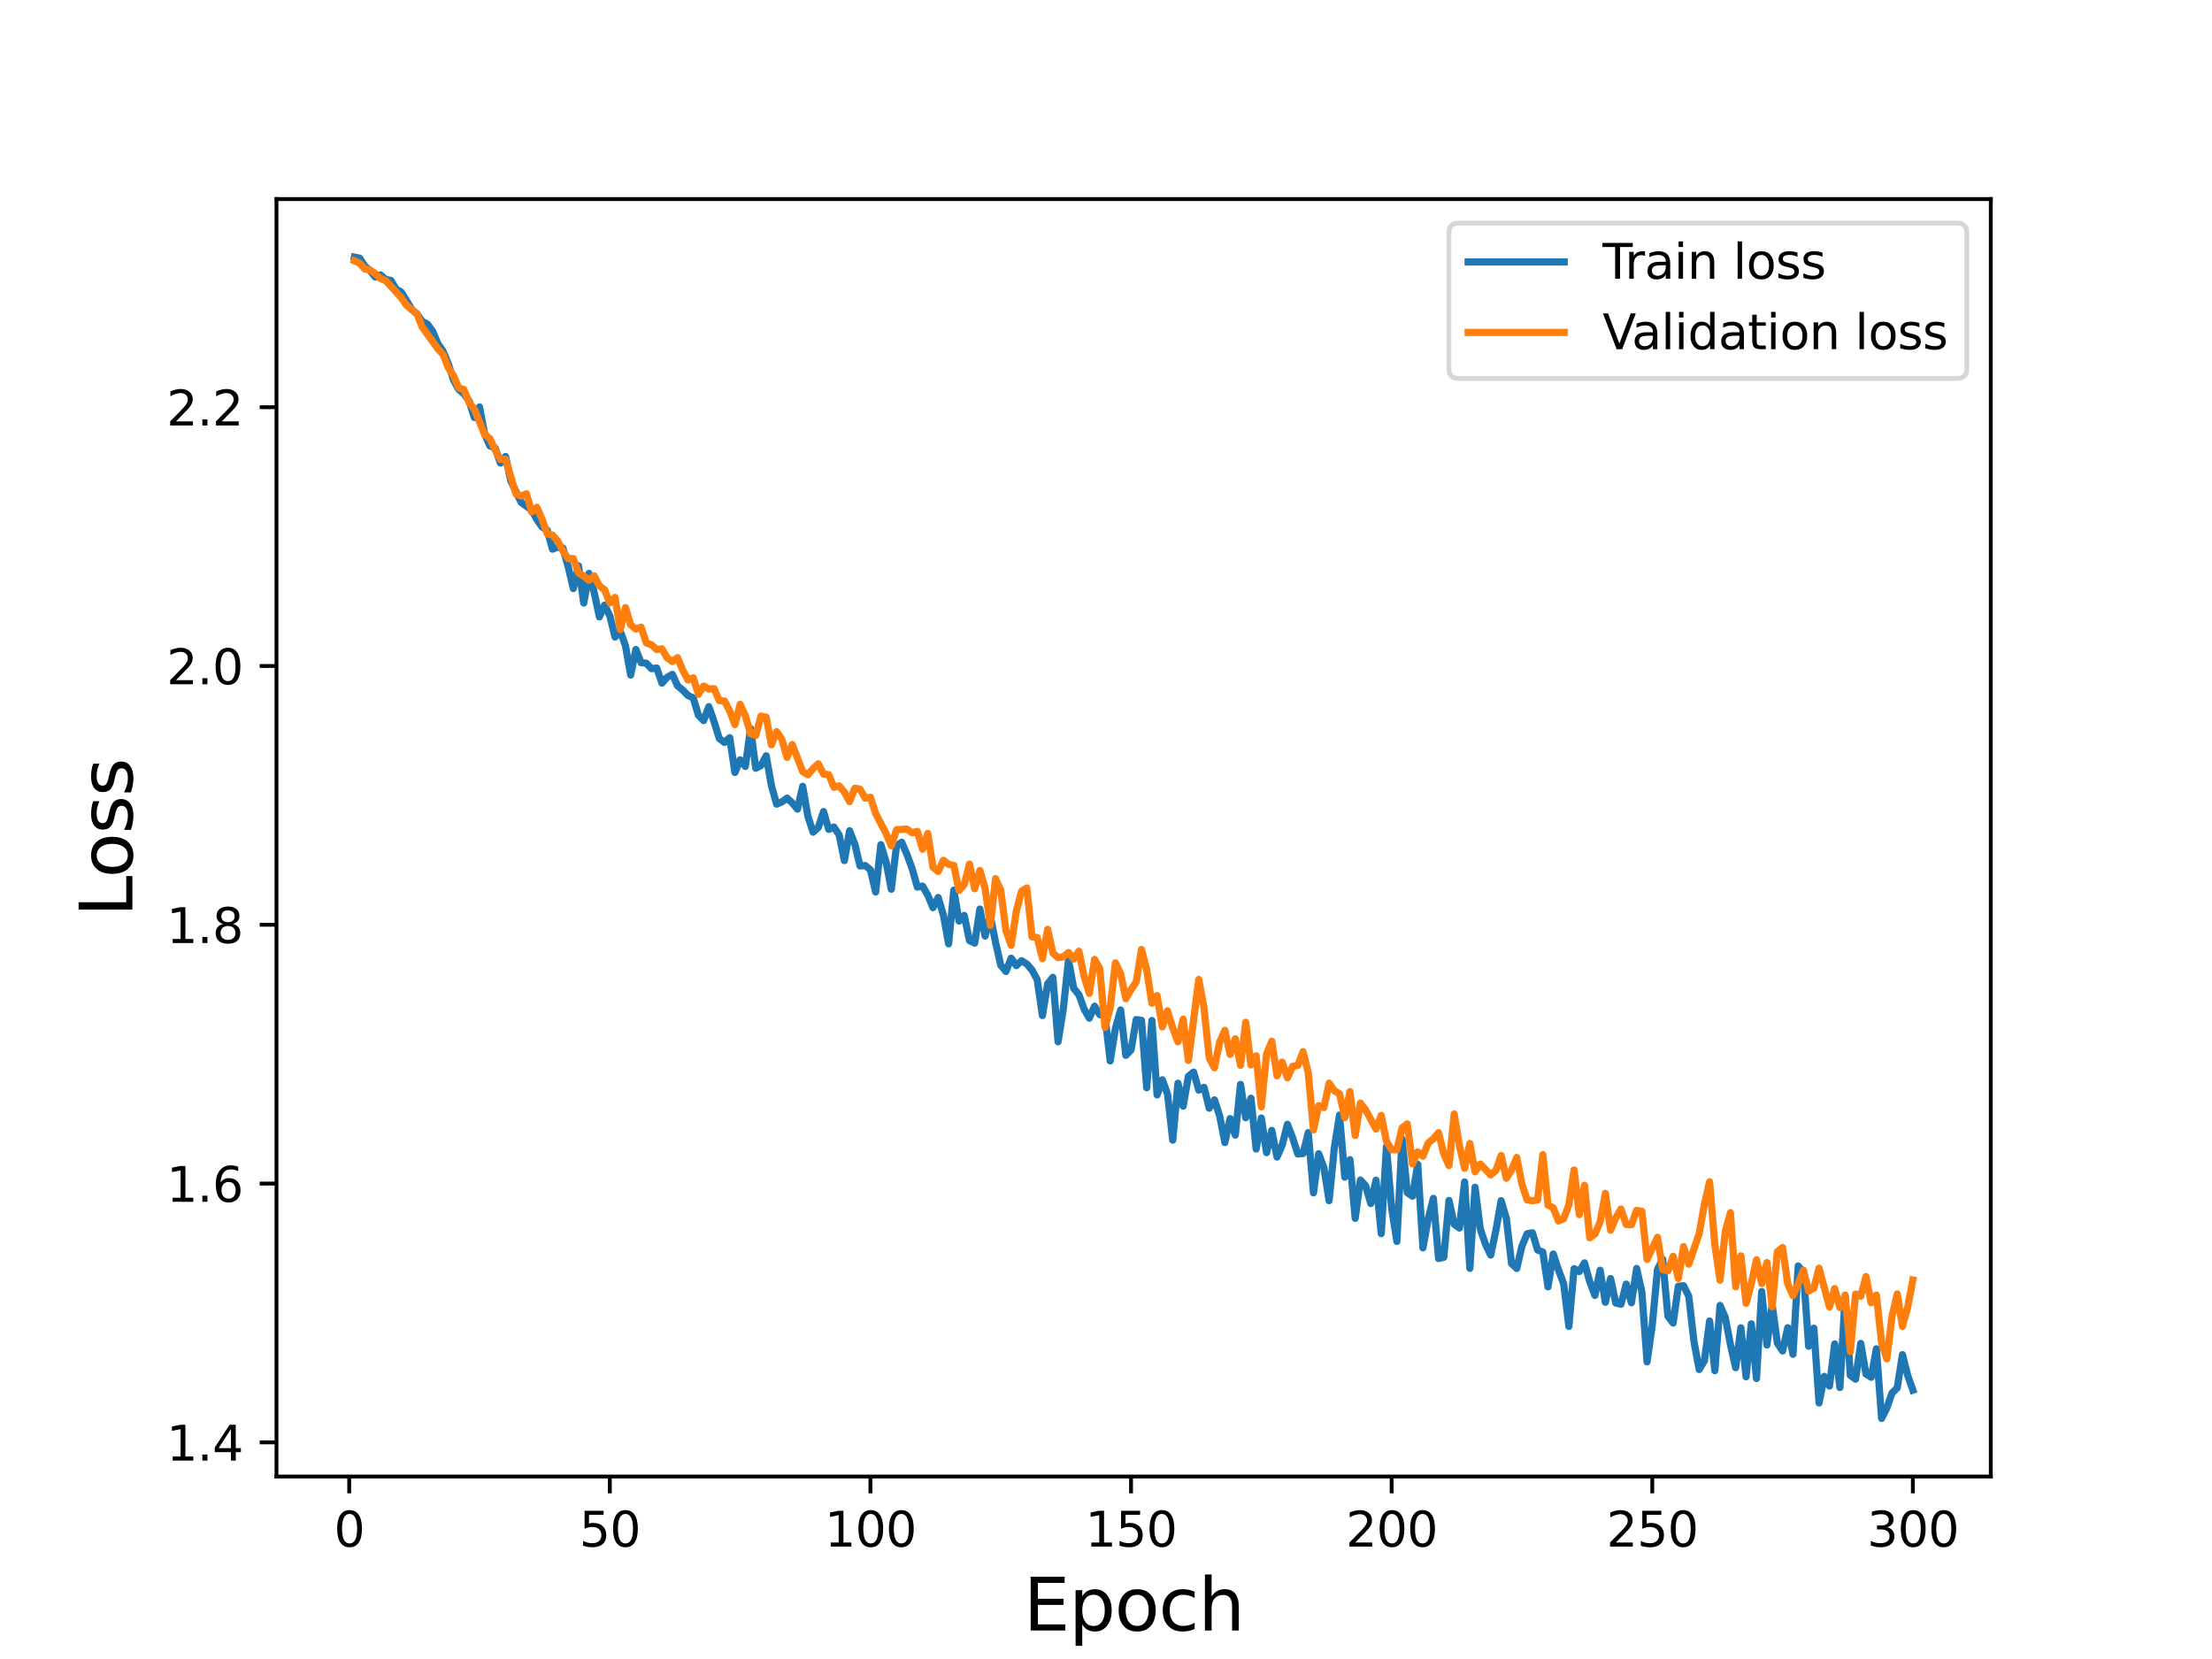 <?xml version="1.0" encoding="utf-8" standalone="no"?>
<!DOCTYPE svg PUBLIC "-//W3C//DTD SVG 1.1//EN"
  "http://www.w3.org/Graphics/SVG/1.1/DTD/svg11.dtd">
<svg height="345.6pt" version="1.1" viewBox="0 0 460.8 345.6" width="460.8pt" xmlns="http://www.w3.org/2000/svg" xmlns:xlink="http://www.w3.org/1999/xlink">
 <defs>
  <style type="text/css">*{stroke-linecap:butt;stroke-linejoin:round;}</style>
 </defs>
 <g id="figure_1">
  <g id="patch_1">
   <path d="M 0 345.6 
L 460.8 345.6 
L 460.8 0 
L 0 0 
z
" style="fill:#ffffff;"/>
  </g>
  <g id="axes_1">
   <g id="patch_2">
    <path d="M 57.6 307.584 
L 414.72 307.584 
L 414.72 41.472 
L 57.6 41.472 
z
" style="fill:#ffffff;"/>
   </g>
   <g id="matplotlib.axis_1">
    <g id="xtick_1">
     <g id="line2d_1">
      <defs>
       <path d="M 0 0 
L 0 3.5 
" id="m226d7be448" style="stroke:#000000;stroke-width:0.8;"/>
      </defs>
      <g>
       <use style="stroke:#000000;stroke-width:0.8;" x="72.747" xlink:href="#m226d7be448" y="307.584"/>
      </g>
     </g>
     <g id="text_1">
      <!-- 0 -->
      <g transform="translate(69.566 322.182)scale(0.1 -0.1)">
       <defs>
        <path d="M 2034 4250 
Q 1547 4250 1301 3770 
Q 1056 3291 1056 2328 
Q 1056 1369 1301 889 
Q 1547 409 2034 409 
Q 2525 409 2770 889 
Q 3016 1369 3016 2328 
Q 3016 3291 2770 3770 
Q 2525 4250 2034 4250 
z
M 2034 4750 
Q 2819 4750 3233 4129 
Q 3647 3509 3647 2328 
Q 3647 1150 3233 529 
Q 2819 -91 2034 -91 
Q 1250 -91 836 529 
Q 422 1150 422 2328 
Q 422 3509 836 4129 
Q 1250 4750 2034 4750 
z
" id="DejaVuSans-30" transform="scale(0.016)"/>
       </defs>
       <use xlink:href="#DejaVuSans-30"/>
      </g>
     </g>
    </g>
    <g id="xtick_2">
     <g id="line2d_2">
      <g>
       <use style="stroke:#000000;stroke-width:0.8;" x="127.037" xlink:href="#m226d7be448" y="307.584"/>
      </g>
     </g>
     <g id="text_2">
      <!-- 50 -->
      <g transform="translate(120.674 322.182)scale(0.1 -0.1)">
       <defs>
        <path d="M 691 4666 
L 3169 4666 
L 3169 4134 
L 1269 4134 
L 1269 2991 
Q 1406 3038 1543 3061 
Q 1681 3084 1819 3084 
Q 2600 3084 3056 2656 
Q 3513 2228 3513 1497 
Q 3513 744 3044 326 
Q 2575 -91 1722 -91 
Q 1428 -91 1123 -41 
Q 819 9 494 109 
L 494 744 
Q 775 591 1075 516 
Q 1375 441 1709 441 
Q 2250 441 2565 725 
Q 2881 1009 2881 1497 
Q 2881 1984 2565 2268 
Q 2250 2553 1709 2553 
Q 1456 2553 1204 2497 
Q 953 2441 691 2322 
L 691 4666 
z
" id="DejaVuSans-35" transform="scale(0.016)"/>
       </defs>
       <use xlink:href="#DejaVuSans-35"/>
       <use x="63.623" xlink:href="#DejaVuSans-30"/>
      </g>
     </g>
    </g>
    <g id="xtick_3">
     <g id="line2d_3">
      <g>
       <use style="stroke:#000000;stroke-width:0.8;" x="181.327" xlink:href="#m226d7be448" y="307.584"/>
      </g>
     </g>
     <g id="text_3">
      <!-- 100 -->
      <g transform="translate(171.783 322.182)scale(0.1 -0.1)">
       <defs>
        <path d="M 794 531 
L 1825 531 
L 1825 4091 
L 703 3866 
L 703 4441 
L 1819 4666 
L 2450 4666 
L 2450 531 
L 3481 531 
L 3481 0 
L 794 0 
L 794 531 
z
" id="DejaVuSans-31" transform="scale(0.016)"/>
       </defs>
       <use xlink:href="#DejaVuSans-31"/>
       <use x="63.623" xlink:href="#DejaVuSans-30"/>
       <use x="127.246" xlink:href="#DejaVuSans-30"/>
      </g>
     </g>
    </g>
    <g id="xtick_4">
     <g id="line2d_4">
      <g>
       <use style="stroke:#000000;stroke-width:0.8;" x="235.617" xlink:href="#m226d7be448" y="307.584"/>
      </g>
     </g>
     <g id="text_4">
      <!-- 150 -->
      <g transform="translate(226.073 322.182)scale(0.1 -0.1)">
       <use xlink:href="#DejaVuSans-31"/>
       <use x="63.623" xlink:href="#DejaVuSans-35"/>
       <use x="127.246" xlink:href="#DejaVuSans-30"/>
      </g>
     </g>
    </g>
    <g id="xtick_5">
     <g id="line2d_5">
      <g>
       <use style="stroke:#000000;stroke-width:0.8;" x="289.907" xlink:href="#m226d7be448" y="307.584"/>
      </g>
     </g>
     <g id="text_5">
      <!-- 200 -->
      <g transform="translate(280.363 322.182)scale(0.1 -0.1)">
       <defs>
        <path d="M 1228 531 
L 3431 531 
L 3431 0 
L 469 0 
L 469 531 
Q 828 903 1448 1529 
Q 2069 2156 2228 2338 
Q 2531 2678 2651 2914 
Q 2772 3150 2772 3378 
Q 2772 3750 2511 3984 
Q 2250 4219 1831 4219 
Q 1534 4219 1204 4116 
Q 875 4013 500 3803 
L 500 4441 
Q 881 4594 1212 4672 
Q 1544 4750 1819 4750 
Q 2544 4750 2975 4387 
Q 3406 4025 3406 3419 
Q 3406 3131 3298 2873 
Q 3191 2616 2906 2266 
Q 2828 2175 2409 1742 
Q 1991 1309 1228 531 
z
" id="DejaVuSans-32" transform="scale(0.016)"/>
       </defs>
       <use xlink:href="#DejaVuSans-32"/>
       <use x="63.623" xlink:href="#DejaVuSans-30"/>
       <use x="127.246" xlink:href="#DejaVuSans-30"/>
      </g>
     </g>
    </g>
    <g id="xtick_6">
     <g id="line2d_6">
      <g>
       <use style="stroke:#000000;stroke-width:0.8;" x="344.197" xlink:href="#m226d7be448" y="307.584"/>
      </g>
     </g>
     <g id="text_6">
      <!-- 250 -->
      <g transform="translate(334.653 322.182)scale(0.1 -0.1)">
       <use xlink:href="#DejaVuSans-32"/>
       <use x="63.623" xlink:href="#DejaVuSans-35"/>
       <use x="127.246" xlink:href="#DejaVuSans-30"/>
      </g>
     </g>
    </g>
    <g id="xtick_7">
     <g id="line2d_7">
      <g>
       <use style="stroke:#000000;stroke-width:0.8;" x="398.487" xlink:href="#m226d7be448" y="307.584"/>
      </g>
     </g>
     <g id="text_7">
      <!-- 300 -->
      <g transform="translate(388.944 322.182)scale(0.1 -0.1)">
       <defs>
        <path d="M 2597 2516 
Q 3050 2419 3304 2112 
Q 3559 1806 3559 1356 
Q 3559 666 3084 287 
Q 2609 -91 1734 -91 
Q 1441 -91 1130 -33 
Q 819 25 488 141 
L 488 750 
Q 750 597 1062 519 
Q 1375 441 1716 441 
Q 2309 441 2620 675 
Q 2931 909 2931 1356 
Q 2931 1769 2642 2001 
Q 2353 2234 1838 2234 
L 1294 2234 
L 1294 2753 
L 1863 2753 
Q 2328 2753 2575 2939 
Q 2822 3125 2822 3475 
Q 2822 3834 2567 4026 
Q 2313 4219 1838 4219 
Q 1578 4219 1281 4162 
Q 984 4106 628 3988 
L 628 4550 
Q 988 4650 1302 4700 
Q 1616 4750 1894 4750 
Q 2613 4750 3031 4423 
Q 3450 4097 3450 3541 
Q 3450 3153 3228 2886 
Q 3006 2619 2597 2516 
z
" id="DejaVuSans-33" transform="scale(0.016)"/>
       </defs>
       <use xlink:href="#DejaVuSans-33"/>
       <use x="63.623" xlink:href="#DejaVuSans-30"/>
       <use x="127.246" xlink:href="#DejaVuSans-30"/>
      </g>
     </g>
    </g>
    <g id="text_8">
     <!-- Epoch -->
     <g transform="translate(213.194 339.66)scale(0.15 -0.15)">
      <defs>
       <path d="M 628 4666 
L 3578 4666 
L 3578 4134 
L 1259 4134 
L 1259 2753 
L 3481 2753 
L 3481 2222 
L 1259 2222 
L 1259 531 
L 3634 531 
L 3634 0 
L 628 0 
L 628 4666 
z
" id="DejaVuSans-45" transform="scale(0.016)"/>
       <path d="M 1159 525 
L 1159 -1331 
L 581 -1331 
L 581 3500 
L 1159 3500 
L 1159 2969 
Q 1341 3281 1617 3432 
Q 1894 3584 2278 3584 
Q 2916 3584 3314 3078 
Q 3713 2572 3713 1747 
Q 3713 922 3314 415 
Q 2916 -91 2278 -91 
Q 1894 -91 1617 61 
Q 1341 213 1159 525 
z
M 3116 1747 
Q 3116 2381 2855 2742 
Q 2594 3103 2138 3103 
Q 1681 3103 1420 2742 
Q 1159 2381 1159 1747 
Q 1159 1113 1420 752 
Q 1681 391 2138 391 
Q 2594 391 2855 752 
Q 3116 1113 3116 1747 
z
" id="DejaVuSans-70" transform="scale(0.016)"/>
       <path d="M 1959 3097 
Q 1497 3097 1228 2736 
Q 959 2375 959 1747 
Q 959 1119 1226 758 
Q 1494 397 1959 397 
Q 2419 397 2687 759 
Q 2956 1122 2956 1747 
Q 2956 2369 2687 2733 
Q 2419 3097 1959 3097 
z
M 1959 3584 
Q 2709 3584 3137 3096 
Q 3566 2609 3566 1747 
Q 3566 888 3137 398 
Q 2709 -91 1959 -91 
Q 1206 -91 779 398 
Q 353 888 353 1747 
Q 353 2609 779 3096 
Q 1206 3584 1959 3584 
z
" id="DejaVuSans-6f" transform="scale(0.016)"/>
       <path d="M 3122 3366 
L 3122 2828 
Q 2878 2963 2633 3030 
Q 2388 3097 2138 3097 
Q 1578 3097 1268 2742 
Q 959 2388 959 1747 
Q 959 1106 1268 751 
Q 1578 397 2138 397 
Q 2388 397 2633 464 
Q 2878 531 3122 666 
L 3122 134 
Q 2881 22 2623 -34 
Q 2366 -91 2075 -91 
Q 1284 -91 818 406 
Q 353 903 353 1747 
Q 353 2603 823 3093 
Q 1294 3584 2113 3584 
Q 2378 3584 2631 3529 
Q 2884 3475 3122 3366 
z
" id="DejaVuSans-63" transform="scale(0.016)"/>
       <path d="M 3513 2113 
L 3513 0 
L 2938 0 
L 2938 2094 
Q 2938 2591 2744 2837 
Q 2550 3084 2163 3084 
Q 1697 3084 1428 2787 
Q 1159 2491 1159 1978 
L 1159 0 
L 581 0 
L 581 4863 
L 1159 4863 
L 1159 2956 
Q 1366 3272 1645 3428 
Q 1925 3584 2291 3584 
Q 2894 3584 3203 3211 
Q 3513 2838 3513 2113 
z
" id="DejaVuSans-68" transform="scale(0.016)"/>
      </defs>
      <use xlink:href="#DejaVuSans-45"/>
      <use x="63.184" xlink:href="#DejaVuSans-70"/>
      <use x="126.66" xlink:href="#DejaVuSans-6f"/>
      <use x="187.842" xlink:href="#DejaVuSans-63"/>
      <use x="242.822" xlink:href="#DejaVuSans-68"/>
     </g>
    </g>
   </g>
   <g id="matplotlib.axis_2">
    <g id="ytick_1">
     <g id="line2d_8">
      <defs>
       <path d="M 0 0 
L -3.5 0 
" id="m913ea92224" style="stroke:#000000;stroke-width:0.8;"/>
      </defs>
      <g>
       <use style="stroke:#000000;stroke-width:0.8;" x="57.6" xlink:href="#m913ea92224" y="300.467"/>
      </g>
     </g>
     <g id="text_9">
      <!-- 1.4 -->
      <g transform="translate(34.697 304.266)scale(0.1 -0.1)">
       <defs>
        <path d="M 684 794 
L 1344 794 
L 1344 0 
L 684 0 
L 684 794 
z
" id="DejaVuSans-2e" transform="scale(0.016)"/>
        <path d="M 2419 4116 
L 825 1625 
L 2419 1625 
L 2419 4116 
z
M 2253 4666 
L 3047 4666 
L 3047 1625 
L 3713 1625 
L 3713 1100 
L 3047 1100 
L 3047 0 
L 2419 0 
L 2419 1100 
L 313 1100 
L 313 1709 
L 2253 4666 
z
" id="DejaVuSans-34" transform="scale(0.016)"/>
       </defs>
       <use xlink:href="#DejaVuSans-31"/>
       <use x="63.623" xlink:href="#DejaVuSans-2e"/>
       <use x="95.41" xlink:href="#DejaVuSans-34"/>
      </g>
     </g>
    </g>
    <g id="ytick_2">
     <g id="line2d_9">
      <g>
       <use style="stroke:#000000;stroke-width:0.8;" x="57.6" xlink:href="#m913ea92224" y="246.558"/>
      </g>
     </g>
     <g id="text_10">
      <!-- 1.6 -->
      <g transform="translate(34.697 250.357)scale(0.1 -0.1)">
       <defs>
        <path d="M 2113 2584 
Q 1688 2584 1439 2293 
Q 1191 2003 1191 1497 
Q 1191 994 1439 701 
Q 1688 409 2113 409 
Q 2538 409 2786 701 
Q 3034 994 3034 1497 
Q 3034 2003 2786 2293 
Q 2538 2584 2113 2584 
z
M 3366 4563 
L 3366 3988 
Q 3128 4100 2886 4159 
Q 2644 4219 2406 4219 
Q 1781 4219 1451 3797 
Q 1122 3375 1075 2522 
Q 1259 2794 1537 2939 
Q 1816 3084 2150 3084 
Q 2853 3084 3261 2657 
Q 3669 2231 3669 1497 
Q 3669 778 3244 343 
Q 2819 -91 2113 -91 
Q 1303 -91 875 529 
Q 447 1150 447 2328 
Q 447 3434 972 4092 
Q 1497 4750 2381 4750 
Q 2619 4750 2861 4703 
Q 3103 4656 3366 4563 
z
" id="DejaVuSans-36" transform="scale(0.016)"/>
       </defs>
       <use xlink:href="#DejaVuSans-31"/>
       <use x="63.623" xlink:href="#DejaVuSans-2e"/>
       <use x="95.41" xlink:href="#DejaVuSans-36"/>
      </g>
     </g>
    </g>
    <g id="ytick_3">
     <g id="line2d_10">
      <g>
       <use style="stroke:#000000;stroke-width:0.8;" x="57.6" xlink:href="#m913ea92224" y="192.65"/>
      </g>
     </g>
     <g id="text_11">
      <!-- 1.8 -->
      <g transform="translate(34.697 196.449)scale(0.1 -0.1)">
       <defs>
        <path d="M 2034 2216 
Q 1584 2216 1326 1975 
Q 1069 1734 1069 1313 
Q 1069 891 1326 650 
Q 1584 409 2034 409 
Q 2484 409 2743 651 
Q 3003 894 3003 1313 
Q 3003 1734 2745 1975 
Q 2488 2216 2034 2216 
z
M 1403 2484 
Q 997 2584 770 2862 
Q 544 3141 544 3541 
Q 544 4100 942 4425 
Q 1341 4750 2034 4750 
Q 2731 4750 3128 4425 
Q 3525 4100 3525 3541 
Q 3525 3141 3298 2862 
Q 3072 2584 2669 2484 
Q 3125 2378 3379 2068 
Q 3634 1759 3634 1313 
Q 3634 634 3220 271 
Q 2806 -91 2034 -91 
Q 1263 -91 848 271 
Q 434 634 434 1313 
Q 434 1759 690 2068 
Q 947 2378 1403 2484 
z
M 1172 3481 
Q 1172 3119 1398 2916 
Q 1625 2713 2034 2713 
Q 2441 2713 2670 2916 
Q 2900 3119 2900 3481 
Q 2900 3844 2670 4047 
Q 2441 4250 2034 4250 
Q 1625 4250 1398 4047 
Q 1172 3844 1172 3481 
z
" id="DejaVuSans-38" transform="scale(0.016)"/>
       </defs>
       <use xlink:href="#DejaVuSans-31"/>
       <use x="63.623" xlink:href="#DejaVuSans-2e"/>
       <use x="95.41" xlink:href="#DejaVuSans-38"/>
      </g>
     </g>
    </g>
    <g id="ytick_4">
     <g id="line2d_11">
      <g>
       <use style="stroke:#000000;stroke-width:0.8;" x="57.6" xlink:href="#m913ea92224" y="138.741"/>
      </g>
     </g>
     <g id="text_12">
      <!-- 2.0 -->
      <g transform="translate(34.697 142.54)scale(0.1 -0.1)">
       <use xlink:href="#DejaVuSans-32"/>
       <use x="63.623" xlink:href="#DejaVuSans-2e"/>
       <use x="95.41" xlink:href="#DejaVuSans-30"/>
      </g>
     </g>
    </g>
    <g id="ytick_5">
     <g id="line2d_12">
      <g>
       <use style="stroke:#000000;stroke-width:0.8;" x="57.6" xlink:href="#m913ea92224" y="84.832"/>
      </g>
     </g>
     <g id="text_13">
      <!-- 2.2 -->
      <g transform="translate(34.697 88.632)scale(0.1 -0.1)">
       <use xlink:href="#DejaVuSans-32"/>
       <use x="63.623" xlink:href="#DejaVuSans-2e"/>
       <use x="95.41" xlink:href="#DejaVuSans-32"/>
      </g>
     </g>
    </g>
    <g id="text_14">
     <!-- Loss -->
     <g transform="translate(27.577 190.979)rotate(-90)scale(0.15 -0.15)">
      <defs>
       <path d="M 628 4666 
L 1259 4666 
L 1259 531 
L 3531 531 
L 3531 0 
L 628 0 
L 628 4666 
z
" id="DejaVuSans-4c" transform="scale(0.016)"/>
       <path d="M 2834 3397 
L 2834 2853 
Q 2591 2978 2328 3040 
Q 2066 3103 1784 3103 
Q 1356 3103 1142 2972 
Q 928 2841 928 2578 
Q 928 2378 1081 2264 
Q 1234 2150 1697 2047 
L 1894 2003 
Q 2506 1872 2764 1633 
Q 3022 1394 3022 966 
Q 3022 478 2636 193 
Q 2250 -91 1575 -91 
Q 1294 -91 989 -36 
Q 684 19 347 128 
L 347 722 
Q 666 556 975 473 
Q 1284 391 1588 391 
Q 1994 391 2212 530 
Q 2431 669 2431 922 
Q 2431 1156 2273 1281 
Q 2116 1406 1581 1522 
L 1381 1569 
Q 847 1681 609 1914 
Q 372 2147 372 2553 
Q 372 3047 722 3315 
Q 1072 3584 1716 3584 
Q 2034 3584 2315 3537 
Q 2597 3491 2834 3397 
z
" id="DejaVuSans-73" transform="scale(0.016)"/>
      </defs>
      <use xlink:href="#DejaVuSans-4c"/>
      <use x="53.963" xlink:href="#DejaVuSans-6f"/>
      <use x="115.145" xlink:href="#DejaVuSans-73"/>
      <use x="167.244" xlink:href="#DejaVuSans-73"/>
     </g>
    </g>
   </g>
   <g id="line2d_13">
    <path clip-path="url(#p46230c1f75)" d="M 73.833 53.568 
L 74.919 53.785 
L 76.004 55.452 
L 77.09 56.351 
L 78.176 57.711 
L 79.262 57.279 
L 80.348 58.209 
L 81.433 58.424 
L 82.519 60.24 
L 83.605 60.869 
L 85.777 64.442 
L 86.862 65.392 
L 87.948 66.946 
L 89.034 67.524 
L 90.12 69.001 
L 91.206 71.575 
L 92.291 73.149 
L 93.377 75.743 
L 94.463 79.12 
L 95.549 81.119 
L 96.635 82.051 
L 97.72 83.487 
L 98.806 86.963 
L 99.892 84.788 
L 100.978 90.451 
L 102.064 92.894 
L 103.149 93.348 
L 104.235 96.448 
L 105.321 95.095 
L 106.407 100.169 
L 108.578 104.669 
L 110.75 106.232 
L 111.836 108.218 
L 112.922 109.773 
L 114.007 110.453 
L 115.093 114.394 
L 116.179 113.978 
L 117.265 114.163 
L 118.351 118.025 
L 119.436 122.608 
L 120.522 117.888 
L 121.608 125.622 
L 122.694 119.451 
L 123.78 123.434 
L 124.865 128.514 
L 125.951 126.048 
L 127.037 128.289 
L 128.123 132.707 
L 129.209 131.445 
L 130.294 134.538 
L 131.38 140.62 
L 132.466 135.301 
L 133.552 138.047 
L 134.638 138.165 
L 135.723 139.298 
L 136.809 139.16 
L 137.895 142.313 
L 138.981 141.097 
L 140.067 140.478 
L 141.152 142.873 
L 142.238 143.775 
L 143.324 144.896 
L 144.41 145.378 
L 145.496 148.997 
L 146.581 150.107 
L 147.667 147.207 
L 148.753 150.324 
L 149.839 153.85 
L 150.925 154.653 
L 152.01 153.675 
L 153.096 160.918 
L 154.182 158.283 
L 155.268 159.667 
L 156.354 151.767 
L 157.439 160.037 
L 158.525 159.478 
L 159.611 157.439 
L 160.697 163.64 
L 161.783 167.514 
L 162.868 167.059 
L 163.954 166.26 
L 165.04 167.261 
L 166.126 168.562 
L 167.212 163.807 
L 168.297 170.051 
L 169.383 173.362 
L 170.469 172.377 
L 171.555 169.066 
L 172.641 172.779 
L 173.726 172.29 
L 174.812 173.935 
L 175.898 179.27 
L 176.984 173.063 
L 178.07 175.839 
L 179.155 180.388 
L 180.241 180.304 
L 181.327 181.199 
L 182.413 185.826 
L 183.499 175.959 
L 184.584 179.562 
L 185.67 185.246 
L 186.756 176.204 
L 187.842 175.458 
L 188.928 177.988 
L 190.013 180.942 
L 191.099 184.79 
L 192.185 184.587 
L 193.271 186.468 
L 194.357 189.087 
L 195.442 186.971 
L 196.528 190.63 
L 197.614 196.609 
L 198.7 185.434 
L 199.786 191.881 
L 200.871 190.712 
L 201.957 195.928 
L 203.043 196.474 
L 204.129 189.375 
L 205.215 195.005 
L 206.3 190.827 
L 207.386 196.269 
L 208.472 201.074 
L 209.558 202.37 
L 210.644 199.61 
L 211.729 201.159 
L 212.815 200.134 
L 213.901 200.809 
L 214.987 202.078 
L 216.073 204.096 
L 217.158 211.564 
L 218.244 204.936 
L 219.33 203.601 
L 220.416 217.01 
L 221.502 210.215 
L 222.587 199.995 
L 223.673 205.893 
L 224.759 207.222 
L 225.845 210.221 
L 226.931 212.105 
L 228.016 209.608 
L 229.102 211.353 
L 230.188 211.658 
L 231.274 221.006 
L 232.36 214.239 
L 233.445 210.4 
L 234.531 219.85 
L 235.617 218.711 
L 236.703 212.391 
L 237.789 212.557 
L 238.875 226.602 
L 239.96 212.591 
L 241.046 228.095 
L 242.132 224.942 
L 243.218 227.924 
L 244.304 237.522 
L 245.389 225.657 
L 246.475 230.428 
L 247.561 224.222 
L 248.647 223.344 
L 249.733 227.097 
L 250.818 226.511 
L 251.904 230.86 
L 252.99 229.129 
L 254.076 232.441 
L 255.162 238.012 
L 256.247 233.03 
L 257.333 236.463 
L 258.419 225.901 
L 259.505 232.846 
L 260.591 228.781 
L 261.676 239.364 
L 262.762 232.901 
L 263.848 240.111 
L 264.934 235.476 
L 266.02 241.031 
L 267.105 238.545 
L 268.191 234.212 
L 269.277 237.023 
L 270.363 240.393 
L 271.449 240.299 
L 272.534 235.946 
L 273.62 248.487 
L 274.706 240.345 
L 275.792 243.263 
L 276.878 250.121 
L 277.963 239.123 
L 279.049 232.288 
L 280.135 245.224 
L 281.221 241.592 
L 282.307 253.795 
L 283.392 245.818 
L 284.478 247.015 
L 285.564 250.72 
L 286.65 245.859 
L 287.736 256.986 
L 288.821 238.885 
L 289.907 251.705 
L 290.993 258.616 
L 292.079 237.308 
L 293.165 248.451 
L 294.25 249.193 
L 295.336 242.561 
L 296.422 259.953 
L 297.508 253.976 
L 298.594 249.638 
L 299.679 262.178 
L 300.765 261.914 
L 301.851 250.077 
L 302.937 255.027 
L 304.023 255.822 
L 305.108 246.222 
L 306.194 264.221 
L 307.28 247.326 
L 308.366 256.007 
L 309.452 259.202 
L 310.537 261.451 
L 311.623 256.323 
L 312.709 250.123 
L 313.795 253.781 
L 314.881 263.221 
L 315.966 264.239 
L 317.052 259.587 
L 318.138 257.012 
L 319.224 256.807 
L 320.31 260.396 
L 321.395 260.824 
L 322.481 268.083 
L 323.567 261.231 
L 324.653 264.512 
L 325.739 267.429 
L 326.824 276.314 
L 327.91 264.29 
L 328.996 264.891 
L 330.082 263.08 
L 331.168 266.983 
L 332.253 269.85 
L 333.339 264.612 
L 334.425 271.286 
L 335.511 266.351 
L 336.597 271.438 
L 337.682 271.697 
L 338.768 267.504 
L 339.854 271.397 
L 340.94 264.247 
L 342.026 269.126 
L 343.111 283.697 
L 344.197 276.04 
L 345.283 264.441 
L 346.369 262.339 
L 347.455 274.169 
L 348.54 275.625 
L 349.626 267.955 
L 350.712 267.844 
L 351.798 270.017 
L 352.884 279.466 
L 353.969 285.296 
L 355.055 283.479 
L 356.141 275.192 
L 357.227 285.534 
L 358.313 271.943 
L 359.398 274.414 
L 360.484 280.119 
L 361.57 284.913 
L 362.656 276.611 
L 363.742 286.807 
L 364.827 275.782 
L 365.913 287.166 
L 366.999 269.045 
L 368.085 280.201 
L 369.171 271.833 
L 370.256 279.78 
L 371.342 281.431 
L 372.428 276.573 
L 373.514 282.125 
L 374.6 263.731 
L 375.685 265.045 
L 376.771 280.439 
L 377.857 276.691 
L 378.943 292.262 
L 380.029 286.731 
L 381.114 288.737 
L 382.2 279.966 
L 383.286 289.039 
L 384.372 270.11 
L 385.458 286.507 
L 386.543 287.306 
L 387.629 279.854 
L 388.715 286.235 
L 389.801 286.915 
L 390.887 280.982 
L 391.972 295.488 
L 393.058 293.328 
L 394.144 290.192 
L 395.23 289.108 
L 396.316 282.193 
L 397.401 286.506 
L 398.487 289.594 
L 398.487 289.594 
" style="fill:none;stroke:#1f77b4;stroke-linecap:square;stroke-width:1.5;"/>
   </g>
   <g id="line2d_14">
    <path clip-path="url(#p46230c1f75)" d="M 73.833 54.337 
L 74.919 54.822 
L 76.004 56.037 
L 77.09 56.231 
L 78.176 57.026 
L 79.262 58.02 
L 80.348 58.453 
L 83.605 62.029 
L 84.691 63.603 
L 86.862 65.39 
L 87.948 68.117 
L 91.206 72.661 
L 92.291 73.821 
L 93.377 76.571 
L 94.463 78.249 
L 95.549 80.803 
L 96.635 81.137 
L 97.72 83.863 
L 98.806 85.231 
L 100.978 90.551 
L 102.064 91.365 
L 103.149 93.754 
L 104.235 95.699 
L 105.321 95.687 
L 107.493 102.933 
L 108.578 103.325 
L 109.664 102.863 
L 110.75 106.637 
L 111.836 105.689 
L 112.922 108.139 
L 114.007 111.206 
L 115.093 111.472 
L 116.179 112.685 
L 117.265 114.779 
L 118.351 116.349 
L 119.436 116.358 
L 120.522 119.373 
L 121.608 119.999 
L 122.694 120.886 
L 123.78 119.962 
L 124.865 122.047 
L 125.951 122.873 
L 127.037 125.625 
L 128.123 124.451 
L 129.209 131.157 
L 130.294 126.576 
L 131.38 130.163 
L 132.466 131.057 
L 133.552 130.64 
L 134.638 133.926 
L 135.723 134.316 
L 136.809 135.31 
L 137.895 135.162 
L 138.981 137.031 
L 140.067 137.814 
L 141.152 136.996 
L 142.238 139.627 
L 143.324 141.64 
L 144.41 141.2 
L 145.496 144.648 
L 146.581 142.926 
L 147.667 143.536 
L 148.753 143.467 
L 149.839 145.948 
L 150.925 146.049 
L 152.01 148.087 
L 153.096 150.945 
L 154.182 146.725 
L 155.268 149.121 
L 156.354 152.827 
L 157.439 153.188 
L 158.525 149.178 
L 159.611 149.405 
L 160.697 155.168 
L 161.783 152.407 
L 162.868 153.984 
L 163.954 157.776 
L 165.04 155.097 
L 167.212 160.723 
L 168.297 161.398 
L 169.383 160.114 
L 170.469 159.116 
L 171.555 161.266 
L 172.641 161.38 
L 173.726 164.014 
L 174.812 163.707 
L 175.898 165.017 
L 176.984 166.993 
L 178.07 164.211 
L 179.155 164.388 
L 180.241 166.273 
L 181.327 166.086 
L 182.413 169.465 
L 184.584 173.643 
L 185.67 176.192 
L 186.756 172.857 
L 188.928 172.711 
L 190.013 173.495 
L 191.099 173.177 
L 192.185 176.907 
L 193.271 173.621 
L 194.357 180.637 
L 195.442 181.551 
L 196.528 179.214 
L 197.614 180.056 
L 198.7 180.295 
L 199.786 185.494 
L 200.871 184.251 
L 201.957 180.014 
L 203.043 185.137 
L 204.129 181.33 
L 205.215 185.087 
L 206.3 192.78 
L 207.386 183.042 
L 208.472 185.418 
L 209.558 193.885 
L 210.644 196.924 
L 211.729 189.756 
L 212.815 185.656 
L 213.901 184.975 
L 214.987 195.143 
L 216.073 195.303 
L 217.158 199.707 
L 218.244 193.602 
L 219.33 198.516 
L 220.416 199.5 
L 221.502 199.335 
L 222.587 198.427 
L 223.673 199.777 
L 224.759 198.158 
L 225.845 203.409 
L 226.931 206.943 
L 228.016 199.869 
L 229.102 201.75 
L 230.188 214.022 
L 231.274 209.929 
L 232.36 200.575 
L 233.445 202.821 
L 234.531 208.058 
L 235.617 206.161 
L 236.703 204.516 
L 237.789 197.792 
L 238.875 201.991 
L 239.96 209.006 
L 241.046 207.388 
L 242.132 213.923 
L 243.218 210.569 
L 244.304 214.165 
L 245.389 217.034 
L 246.475 212.306 
L 247.561 220.91 
L 249.733 204.039 
L 250.818 209.997 
L 251.904 220.398 
L 252.99 222.444 
L 254.076 217.074 
L 255.162 214.639 
L 256.247 219.654 
L 257.333 216.399 
L 258.419 221.924 
L 259.505 212.958 
L 260.591 221.855 
L 261.676 219.945 
L 262.762 230.566 
L 263.848 219.586 
L 264.934 216.903 
L 266.02 224.11 
L 267.105 221.267 
L 268.191 224.534 
L 269.277 222.131 
L 270.363 221.962 
L 271.449 219.079 
L 272.534 223.479 
L 273.62 235.361 
L 274.706 230.327 
L 275.792 230.732 
L 276.878 225.636 
L 277.963 227.228 
L 279.049 227.848 
L 280.135 232.798 
L 281.221 227.407 
L 282.307 236.559 
L 283.392 229.792 
L 284.478 231.193 
L 286.65 235.204 
L 287.736 232.365 
L 288.821 237.766 
L 289.907 239.517 
L 290.993 239.52 
L 292.079 234.971 
L 293.165 234.13 
L 294.25 242.453 
L 295.336 239.949 
L 296.422 240.86 
L 297.508 238.128 
L 298.594 237.24 
L 299.679 235.958 
L 300.765 240.36 
L 301.851 242.817 
L 302.937 232.064 
L 304.023 238.632 
L 305.108 243.378 
L 306.194 238.206 
L 307.28 244.117 
L 308.366 242.495 
L 310.537 244.761 
L 311.623 243.822 
L 312.709 240.712 
L 313.795 245.469 
L 314.881 243.744 
L 315.966 241.118 
L 317.052 246.696 
L 318.138 249.953 
L 319.224 250.139 
L 320.31 249.978 
L 321.395 240.543 
L 322.481 251.05 
L 323.567 251.591 
L 324.653 254.36 
L 325.739 253.885 
L 326.824 250.978 
L 327.91 243.726 
L 328.996 253.037 
L 330.082 246.91 
L 331.168 257.85 
L 332.253 257.056 
L 333.339 254.558 
L 334.425 248.586 
L 335.511 256.26 
L 336.597 253.703 
L 337.682 251.858 
L 338.768 255.077 
L 339.854 255.142 
L 340.94 252.144 
L 342.026 252.343 
L 343.111 262.35 
L 345.283 257.751 
L 346.369 264.455 
L 347.455 264.759 
L 348.54 261.717 
L 349.626 266.343 
L 350.712 259.694 
L 351.798 263.349 
L 353.969 257.004 
L 355.055 250.86 
L 356.141 246.191 
L 357.227 259.312 
L 358.313 266.672 
L 359.398 256.619 
L 360.484 252.628 
L 361.57 268.07 
L 362.656 261.618 
L 363.742 271.503 
L 364.827 267.421 
L 365.913 262.438 
L 366.999 267.384 
L 368.085 263.02 
L 369.171 272.217 
L 370.256 260.749 
L 371.342 259.89 
L 372.428 267.496 
L 373.514 269.916 
L 374.6 267.43 
L 375.685 264.596 
L 376.771 268.944 
L 377.857 268.347 
L 378.943 264.187 
L 381.114 272.271 
L 382.2 268.429 
L 383.286 272.393 
L 384.372 269.78 
L 385.458 281.521 
L 386.543 269.585 
L 387.629 270.032 
L 388.715 265.934 
L 389.801 271.399 
L 390.887 269.784 
L 391.972 279.736 
L 393.058 283.064 
L 394.144 274.213 
L 395.23 269.545 
L 396.316 276.312 
L 397.401 272.331 
L 398.487 266.646 
L 398.487 266.646 
" style="fill:none;stroke:#ff7f0e;stroke-linecap:square;stroke-width:1.5;"/>
   </g>
   <g id="patch_3">
    <path d="M 57.6 307.584 
L 57.6 41.472 
" style="fill:none;stroke:#000000;stroke-linecap:square;stroke-linejoin:miter;stroke-width:0.8;"/>
   </g>
   <g id="patch_4">
    <path d="M 414.72 307.584 
L 414.72 41.472 
" style="fill:none;stroke:#000000;stroke-linecap:square;stroke-linejoin:miter;stroke-width:0.8;"/>
   </g>
   <g id="patch_5">
    <path d="M 57.6 307.584 
L 414.72 307.584 
" style="fill:none;stroke:#000000;stroke-linecap:square;stroke-linejoin:miter;stroke-width:0.8;"/>
   </g>
   <g id="patch_6">
    <path d="M 57.6 41.472 
L 414.72 41.472 
" style="fill:none;stroke:#000000;stroke-linecap:square;stroke-linejoin:miter;stroke-width:0.8;"/>
   </g>
   <g id="legend_1">
    <g id="patch_7">
     <path d="M 303.845 78.828 
L 407.72 78.828 
Q 409.72 78.828 409.72 76.828 
L 409.72 48.472 
Q 409.72 46.472 407.72 46.472 
L 303.845 46.472 
Q 301.845 46.472 301.845 48.472 
L 301.845 76.828 
Q 301.845 78.828 303.845 78.828 
z
" style="fill:#ffffff;opacity:0.8;stroke:#cccccc;stroke-linejoin:miter;"/>
    </g>
    <g id="line2d_15">
     <path d="M 305.845 54.57 
L 325.845 54.57 
" style="fill:none;stroke:#1f77b4;stroke-linecap:square;stroke-width:1.5;"/>
    </g>
    <g id="line2d_16"/>
    <g id="text_15">
     <!-- Train loss -->
     <g transform="translate(333.845 58.07)scale(0.1 -0.1)">
      <defs>
       <path d="M -19 4666 
L 3928 4666 
L 3928 4134 
L 2272 4134 
L 2272 0 
L 1638 0 
L 1638 4134 
L -19 4134 
L -19 4666 
z
" id="DejaVuSans-54" transform="scale(0.016)"/>
       <path d="M 2631 2963 
Q 2534 3019 2420 3045 
Q 2306 3072 2169 3072 
Q 1681 3072 1420 2755 
Q 1159 2438 1159 1844 
L 1159 0 
L 581 0 
L 581 3500 
L 1159 3500 
L 1159 2956 
Q 1341 3275 1631 3429 
Q 1922 3584 2338 3584 
Q 2397 3584 2469 3576 
Q 2541 3569 2628 3553 
L 2631 2963 
z
" id="DejaVuSans-72" transform="scale(0.016)"/>
       <path d="M 2194 1759 
Q 1497 1759 1228 1600 
Q 959 1441 959 1056 
Q 959 750 1161 570 
Q 1363 391 1709 391 
Q 2188 391 2477 730 
Q 2766 1069 2766 1631 
L 2766 1759 
L 2194 1759 
z
M 3341 1997 
L 3341 0 
L 2766 0 
L 2766 531 
Q 2569 213 2275 61 
Q 1981 -91 1556 -91 
Q 1019 -91 701 211 
Q 384 513 384 1019 
Q 384 1609 779 1909 
Q 1175 2209 1959 2209 
L 2766 2209 
L 2766 2266 
Q 2766 2663 2505 2880 
Q 2244 3097 1772 3097 
Q 1472 3097 1187 3025 
Q 903 2953 641 2809 
L 641 3341 
Q 956 3463 1253 3523 
Q 1550 3584 1831 3584 
Q 2591 3584 2966 3190 
Q 3341 2797 3341 1997 
z
" id="DejaVuSans-61" transform="scale(0.016)"/>
       <path d="M 603 3500 
L 1178 3500 
L 1178 0 
L 603 0 
L 603 3500 
z
M 603 4863 
L 1178 4863 
L 1178 4134 
L 603 4134 
L 603 4863 
z
" id="DejaVuSans-69" transform="scale(0.016)"/>
       <path d="M 3513 2113 
L 3513 0 
L 2938 0 
L 2938 2094 
Q 2938 2591 2744 2837 
Q 2550 3084 2163 3084 
Q 1697 3084 1428 2787 
Q 1159 2491 1159 1978 
L 1159 0 
L 581 0 
L 581 3500 
L 1159 3500 
L 1159 2956 
Q 1366 3272 1645 3428 
Q 1925 3584 2291 3584 
Q 2894 3584 3203 3211 
Q 3513 2838 3513 2113 
z
" id="DejaVuSans-6e" transform="scale(0.016)"/>
       <path id="DejaVuSans-20" transform="scale(0.016)"/>
       <path d="M 603 4863 
L 1178 4863 
L 1178 0 
L 603 0 
L 603 4863 
z
" id="DejaVuSans-6c" transform="scale(0.016)"/>
      </defs>
      <use xlink:href="#DejaVuSans-54"/>
      <use x="46.334" xlink:href="#DejaVuSans-72"/>
      <use x="87.447" xlink:href="#DejaVuSans-61"/>
      <use x="148.727" xlink:href="#DejaVuSans-69"/>
      <use x="176.51" xlink:href="#DejaVuSans-6e"/>
      <use x="239.889" xlink:href="#DejaVuSans-20"/>
      <use x="271.676" xlink:href="#DejaVuSans-6c"/>
      <use x="299.459" xlink:href="#DejaVuSans-6f"/>
      <use x="360.641" xlink:href="#DejaVuSans-73"/>
      <use x="412.74" xlink:href="#DejaVuSans-73"/>
     </g>
    </g>
    <g id="line2d_17">
     <path d="M 305.845 69.249 
L 325.845 69.249 
" style="fill:none;stroke:#ff7f0e;stroke-linecap:square;stroke-width:1.5;"/>
    </g>
    <g id="line2d_18"/>
    <g id="text_16">
     <!-- Validation loss -->
     <g transform="translate(333.845 72.749)scale(0.1 -0.1)">
      <defs>
       <path d="M 1831 0 
L 50 4666 
L 709 4666 
L 2188 738 
L 3669 4666 
L 4325 4666 
L 2547 0 
L 1831 0 
z
" id="DejaVuSans-56" transform="scale(0.016)"/>
       <path d="M 2906 2969 
L 2906 4863 
L 3481 4863 
L 3481 0 
L 2906 0 
L 2906 525 
Q 2725 213 2448 61 
Q 2172 -91 1784 -91 
Q 1150 -91 751 415 
Q 353 922 353 1747 
Q 353 2572 751 3078 
Q 1150 3584 1784 3584 
Q 2172 3584 2448 3432 
Q 2725 3281 2906 2969 
z
M 947 1747 
Q 947 1113 1208 752 
Q 1469 391 1925 391 
Q 2381 391 2643 752 
Q 2906 1113 2906 1747 
Q 2906 2381 2643 2742 
Q 2381 3103 1925 3103 
Q 1469 3103 1208 2742 
Q 947 2381 947 1747 
z
" id="DejaVuSans-64" transform="scale(0.016)"/>
       <path d="M 1172 4494 
L 1172 3500 
L 2356 3500 
L 2356 3053 
L 1172 3053 
L 1172 1153 
Q 1172 725 1289 603 
Q 1406 481 1766 481 
L 2356 481 
L 2356 0 
L 1766 0 
Q 1100 0 847 248 
Q 594 497 594 1153 
L 594 3053 
L 172 3053 
L 172 3500 
L 594 3500 
L 594 4494 
L 1172 4494 
z
" id="DejaVuSans-74" transform="scale(0.016)"/>
      </defs>
      <use xlink:href="#DejaVuSans-56"/>
      <use x="60.658" xlink:href="#DejaVuSans-61"/>
      <use x="121.938" xlink:href="#DejaVuSans-6c"/>
      <use x="149.721" xlink:href="#DejaVuSans-69"/>
      <use x="177.504" xlink:href="#DejaVuSans-64"/>
      <use x="240.98" xlink:href="#DejaVuSans-61"/>
      <use x="302.26" xlink:href="#DejaVuSans-74"/>
      <use x="341.469" xlink:href="#DejaVuSans-69"/>
      <use x="369.252" xlink:href="#DejaVuSans-6f"/>
      <use x="430.434" xlink:href="#DejaVuSans-6e"/>
      <use x="493.812" xlink:href="#DejaVuSans-20"/>
      <use x="525.6" xlink:href="#DejaVuSans-6c"/>
      <use x="553.383" xlink:href="#DejaVuSans-6f"/>
      <use x="614.564" xlink:href="#DejaVuSans-73"/>
      <use x="666.664" xlink:href="#DejaVuSans-73"/>
     </g>
    </g>
   </g>
  </g>
 </g>
 <defs>
  <clipPath id="p46230c1f75">
   <rect height="266.112" width="357.12" x="57.6" y="41.472"/>
  </clipPath>
 </defs>
</svg>
